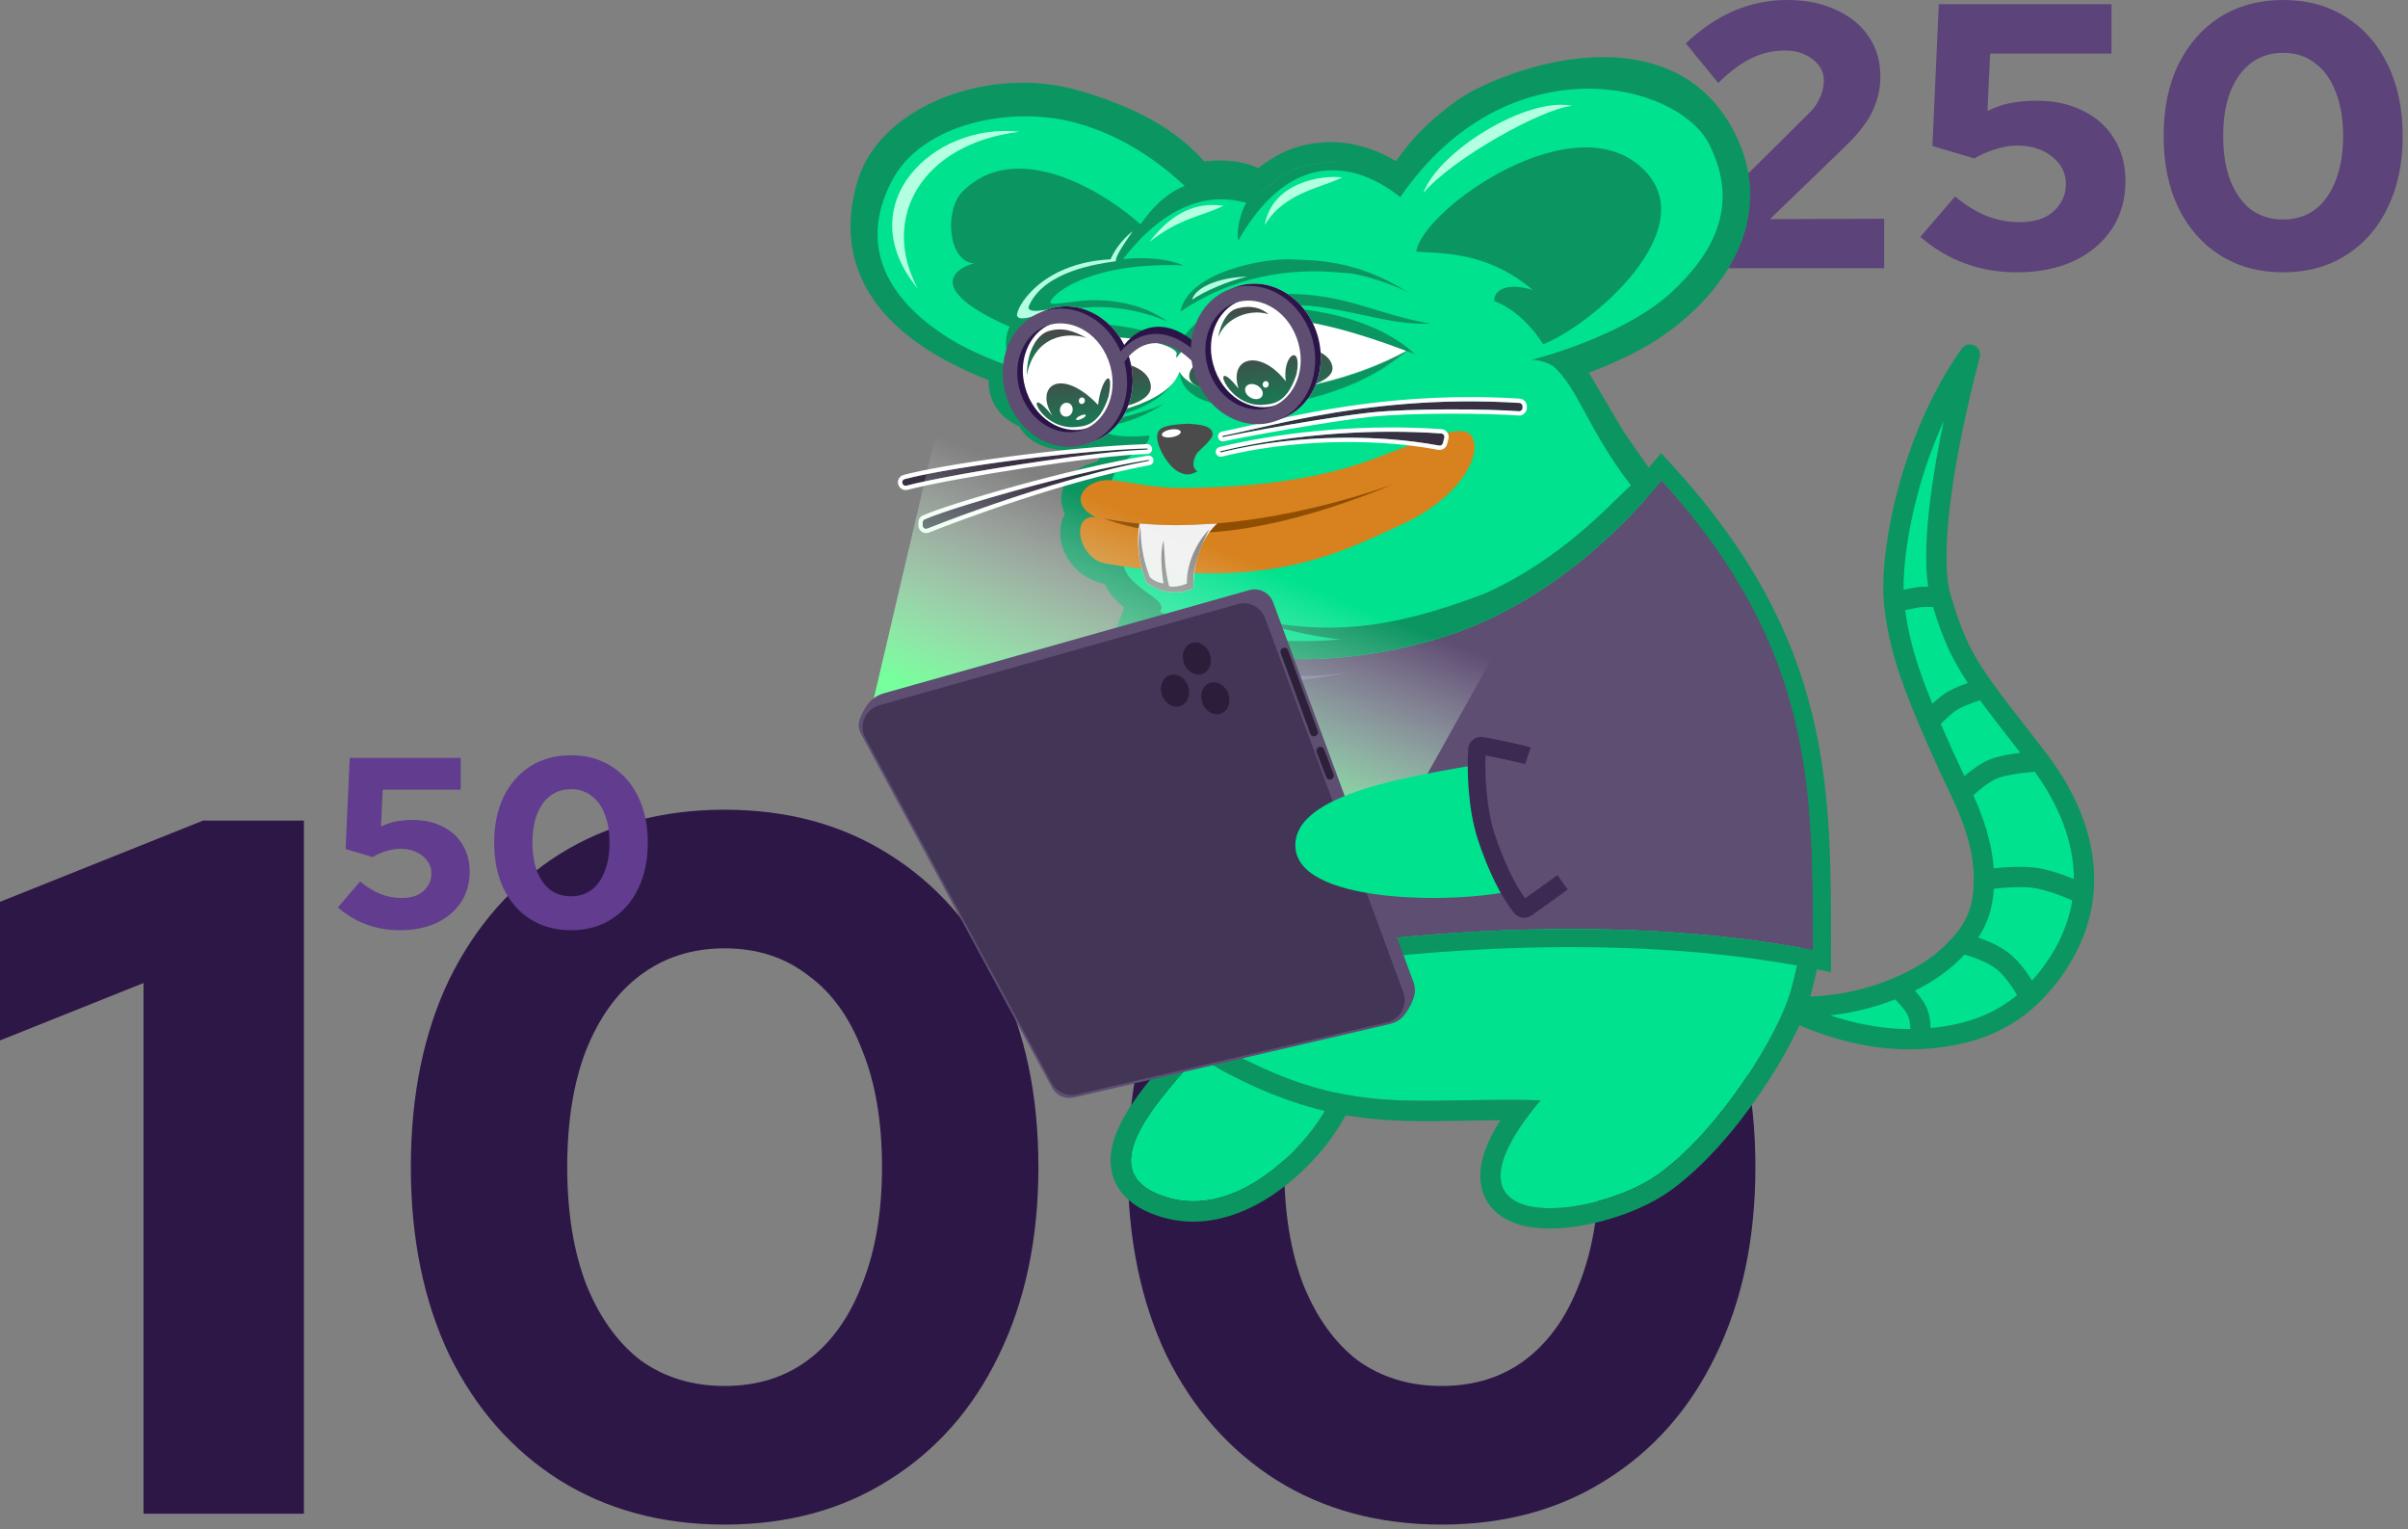 <svg width="263" height="167" viewBox="0 0 263 167" fill="none" xmlns="http://www.w3.org/2000/svg">
<rect x="0" y="0" width="263" height="167" fill="#808080" stroke="none"/>
<path d="M15.676 165.281V107.334L0 113.604V98.468L22.163 89.603H33.19V165.281H15.676Z" fill="#2D1747"/>
<path d="M79.143 166.47C72.296 166.47 66.277 164.849 61.088 161.605C55.971 158.362 51.971 153.821 49.088 147.983C46.277 142.073 44.871 135.226 44.871 127.442C44.871 119.586 46.277 112.739 49.088 106.901C51.971 101.063 55.971 96.522 61.088 93.279C66.277 90.036 72.296 88.414 79.143 88.414C85.99 88.414 91.972 90.036 97.089 93.279C102.278 96.522 106.279 101.063 109.089 106.901C111.972 112.739 113.414 119.586 113.414 127.442C113.414 135.226 111.972 142.073 109.089 147.983C106.279 153.821 102.278 158.362 97.089 161.605C91.972 164.849 85.99 166.47 79.143 166.47ZM79.143 151.335C82.674 151.335 85.701 150.398 88.224 148.524C90.819 146.578 92.801 143.803 94.17 140.199C95.612 136.596 96.332 132.343 96.332 127.442C96.332 122.469 95.612 118.217 94.17 114.685C92.801 111.081 90.819 108.343 88.224 106.469C85.701 104.523 82.674 103.55 79.143 103.55C75.611 103.55 72.548 104.523 69.953 106.469C67.43 108.343 65.448 111.081 64.007 114.685C62.638 118.217 61.953 122.469 61.953 127.442C61.953 132.343 62.638 136.596 64.007 140.199C65.448 143.803 67.43 146.578 69.953 148.524C72.548 150.398 75.611 151.335 79.143 151.335Z" fill="#2D1747"/>
<path d="M157.451 166.47C150.604 166.47 144.586 164.849 139.397 161.605C134.28 158.362 130.28 153.821 127.397 147.983C124.586 142.073 123.18 135.226 123.18 127.442C123.18 119.586 124.586 112.739 127.397 106.901C130.28 101.063 134.28 96.522 139.397 93.279C144.586 90.036 150.604 88.414 157.451 88.414C164.299 88.414 170.281 90.036 175.398 93.279C180.587 96.522 184.587 101.063 187.398 106.901C190.281 112.739 191.723 119.586 191.723 127.442C191.723 135.226 190.281 142.073 187.398 147.983C184.587 153.821 180.587 158.362 175.398 161.605C170.281 164.849 164.299 166.47 157.451 166.47ZM157.451 151.335C160.983 151.335 164.01 150.398 166.533 148.524C169.128 146.578 171.11 143.803 172.479 140.199C173.92 136.596 174.641 132.343 174.641 127.442C174.641 122.469 173.92 118.217 172.479 114.685C171.11 111.081 169.128 108.343 166.533 106.469C164.01 104.523 160.983 103.55 157.451 103.55C153.92 103.55 150.857 104.523 148.262 106.469C145.739 108.343 143.757 111.081 142.316 114.685C140.946 118.217 140.262 122.469 140.262 127.442C140.262 132.343 140.946 136.596 142.316 140.199C143.757 143.803 145.739 146.578 148.262 148.524C150.857 150.398 153.92 151.335 157.451 151.335Z" fill="#2D1747"/>
<path d="M185.072 29.281V24.751L197.262 12.684C197.729 12.245 198.1 11.82 198.374 11.408C198.649 10.969 198.855 10.529 198.992 10.09C199.129 9.651 199.198 9.211 199.198 8.772C199.198 7.839 198.786 7.07 197.962 6.466C197.166 5.834 196.164 5.519 194.956 5.519C193.666 5.519 192.458 5.793 191.332 6.342C190.206 6.864 188.984 7.77 187.667 9.06L184.125 4.736C185.772 3.171 187.516 1.991 189.355 1.194C191.222 0.398 193.158 0 195.162 0C197.221 0 199.006 0.357 200.516 1.071C202.053 1.757 203.248 2.732 204.099 3.995C204.95 5.23 205.375 6.685 205.375 8.36C205.375 9.266 205.238 10.145 204.964 10.996C204.716 11.82 204.318 12.63 203.769 13.426C203.22 14.222 202.506 15.046 201.628 15.897L193.309 23.928L205.787 23.886V29.281H185.072Z" fill="#5C4379"/>
<path d="M220.281 29.735C216.245 29.735 212.731 28.444 209.738 25.863L213.527 21.457C214.735 22.445 215.902 23.159 217.028 23.598C218.153 24.037 219.348 24.257 220.611 24.257C221.627 24.257 222.505 24.092 223.246 23.763C223.988 23.406 224.564 22.912 224.976 22.28C225.415 21.649 225.635 20.921 225.635 20.098C225.635 18.89 225.127 17.887 224.111 17.091C223.123 16.295 221.86 15.897 220.322 15.897C219.554 15.897 218.785 16.02 218.016 16.267C217.247 16.487 216.451 16.83 215.628 17.297L211.056 15.938L211.756 0.453H230.618V5.848H217.357L217.069 12.108C218.057 11.641 218.991 11.339 219.869 11.202C220.748 11.065 221.599 10.996 222.423 10.996C224.372 10.996 226.074 11.367 227.53 12.108C228.985 12.822 230.11 13.838 230.907 15.155C231.73 16.473 232.142 18.011 232.142 19.768C232.142 21.745 231.648 23.488 230.659 24.998C229.671 26.481 228.285 27.648 226.5 28.499C224.715 29.323 222.642 29.735 220.281 29.735Z" fill="#5C4379"/>
<path d="M249.365 29.735C246.756 29.735 244.464 29.117 242.487 27.881C240.538 26.646 239.014 24.916 237.916 22.692C236.845 20.441 236.309 17.832 236.309 14.867C236.309 11.875 236.845 9.266 237.916 7.042C239.014 4.818 240.538 3.089 242.487 1.853C244.464 0.618 246.756 0 249.365 0C251.973 0 254.252 0.618 256.201 1.853C258.178 3.089 259.702 4.818 260.772 7.042C261.871 9.266 262.42 11.875 262.42 14.867C262.42 17.832 261.871 20.441 260.772 22.692C259.702 24.916 258.178 26.646 256.201 27.881C254.252 29.117 251.973 29.735 249.365 29.735ZM249.365 23.969C250.71 23.969 251.863 23.612 252.824 22.898C253.812 22.157 254.567 21.1 255.089 19.727C255.638 18.354 255.913 16.734 255.913 14.867C255.913 12.973 255.638 11.353 255.089 10.008C254.567 8.635 253.812 7.591 252.824 6.878C251.863 6.136 250.71 5.766 249.365 5.766C248.019 5.766 246.852 6.136 245.864 6.878C244.903 7.591 244.148 8.635 243.599 10.008C243.077 11.353 242.816 12.973 242.816 14.867C242.816 16.734 243.077 18.354 243.599 19.727C244.148 21.1 244.903 22.157 245.864 22.898C246.852 23.612 248.019 23.969 249.365 23.969Z" fill="#5C4379"/>
<path d="M43.675 101.572C41.082 101.572 38.824 100.743 36.901 99.085L39.336 96.253C40.112 96.888 40.861 97.347 41.585 97.629C42.308 97.912 43.076 98.053 43.887 98.053C44.54 98.053 45.105 97.947 45.581 97.735C46.057 97.506 46.428 97.188 46.692 96.782C46.975 96.377 47.116 95.909 47.116 95.38C47.116 94.604 46.789 93.96 46.137 93.448C45.501 92.936 44.69 92.681 43.702 92.681C43.208 92.681 42.714 92.76 42.22 92.919C41.726 93.06 41.214 93.281 40.685 93.58L37.748 92.707L38.198 82.757H50.318V86.224H41.797L41.611 90.246C42.246 89.946 42.846 89.752 43.411 89.664C43.975 89.576 44.522 89.531 45.052 89.531C46.304 89.531 47.398 89.77 48.333 90.246C49.268 90.705 49.991 91.358 50.503 92.204C51.032 93.051 51.297 94.039 51.297 95.168C51.297 96.438 50.979 97.559 50.344 98.529C49.709 99.482 48.818 100.231 47.671 100.778C46.525 101.308 45.193 101.572 43.675 101.572Z" fill="#623C8F"/>
<path d="M62.364 101.572C60.688 101.572 59.214 101.175 57.944 100.381C56.691 99.588 55.712 98.476 55.007 97.047C54.319 95.6 53.975 93.924 53.975 92.019C53.975 90.096 54.319 88.42 55.007 86.991C55.712 85.562 56.691 84.451 57.944 83.657C59.214 82.863 60.688 82.466 62.364 82.466C64.04 82.466 65.504 82.863 66.756 83.657C68.027 84.451 69.006 85.562 69.694 86.991C70.4 88.42 70.752 90.096 70.752 92.019C70.752 93.924 70.4 95.6 69.694 97.047C69.006 98.476 68.027 99.588 66.756 100.381C65.504 101.175 64.04 101.572 62.364 101.572ZM62.364 97.867C63.228 97.867 63.969 97.638 64.586 97.179C65.222 96.703 65.707 96.024 66.042 95.142C66.395 94.26 66.571 93.219 66.571 92.019C66.571 90.802 66.395 89.761 66.042 88.896C65.707 88.014 65.222 87.344 64.586 86.885C63.969 86.409 63.228 86.171 62.364 86.171C61.499 86.171 60.749 86.409 60.114 86.885C59.497 87.344 59.011 88.014 58.659 88.896C58.323 89.761 58.156 90.802 58.156 92.019C58.156 93.219 58.323 94.26 58.659 95.142C59.011 96.024 59.497 96.703 60.114 97.179C60.749 97.638 61.499 97.867 62.364 97.867Z" fill="#623C8F"/>
<path d="M207.205 107.839C203.386 109.459 198.927 110.238 194.542 109.811C199.999 112.574 205.161 113.667 209.704 113.446C214.643 113.205 218.623 111.793 221.685 108.903C224.644 106.111 227.089 102.086 227.534 97.66C228.068 92.353 225.945 87.347 222.764 83.123C221.026 80.815 218.521 77.724 216.688 75.173C214.331 71.892 213.239 69.573 211.975 65.236C210.623 60.597 212.202 49.961 215.155 38.718C208.568 48.03 206.361 60.493 206.865 65.747C207.329 70.586 208.935 74.701 210.669 78.807C211.81 81.509 213.088 84.261 214.19 86.587C215.566 89.493 216.71 92.707 216.688 96.07C216.671 98.762 216.091 100.83 214.19 102.997C212.324 105.125 210.197 106.569 207.205 107.839Z" fill="#00E28D"/>
<path fill-rule="evenodd" clip-rule="evenodd" d="M215.623 37.713C215.138 37.487 214.56 37.64 214.25 38.078C210.862 42.869 208.616 48.442 207.28 53.47C205.948 58.48 205.493 63.049 205.762 65.853C206.243 70.873 207.91 75.123 209.648 79.238C210.798 81.962 212.085 84.731 213.188 87.061C214.539 89.912 215.6 92.947 215.58 96.063C215.564 98.544 215.049 100.337 213.357 102.266C211.621 104.244 209.643 105.601 206.773 106.818C203.113 108.371 198.84 109.116 194.649 108.708C194.119 108.657 193.626 108.99 193.478 109.502C193.329 110.014 193.566 110.559 194.041 110.8C199.644 113.637 204.995 114.785 209.758 114.553C214.885 114.303 219.143 112.826 222.446 109.709C225.55 106.78 228.159 102.521 228.637 97.77C229.208 92.09 226.929 86.812 223.65 82.456C222.957 81.536 222.164 80.52 221.347 79.471C220.059 77.818 218.709 76.086 217.588 74.526C215.313 71.36 214.273 69.158 213.039 64.926C212.433 62.846 212.456 59.231 213.05 54.594C213.637 50.011 214.759 44.589 216.227 38.999C216.363 38.481 216.109 37.94 215.623 37.713ZM212.293 45.978C211.673 48.925 211.181 51.741 210.852 54.313C210.361 58.141 210.213 61.542 210.592 64.052C210.133 64.048 209.613 64.066 209.171 64.144C208.789 64.212 208.327 64.304 207.905 64.391C207.875 61.864 208.327 58.157 209.422 54.039C210.117 51.422 211.065 48.669 212.293 45.978ZM208.079 66.619C208.56 66.518 209.122 66.404 209.556 66.327C209.913 66.264 210.464 66.258 210.987 66.279C211.036 66.281 211.084 66.283 211.131 66.286C212.179 69.737 213.18 71.961 214.927 74.578C214.268 74.81 213.462 75.12 212.861 75.451C212.242 75.792 211.574 76.361 211.053 76.847C209.71 73.564 208.56 70.292 208.079 66.619ZM211.974 79.043C212.093 78.923 212.228 78.788 212.374 78.648C212.91 78.133 213.501 77.629 213.929 77.393C214.407 77.13 215.152 76.844 215.828 76.612C215.98 76.559 216.126 76.51 216.259 76.467C217.301 77.885 218.516 79.444 219.655 80.906C219.999 81.348 220.337 81.782 220.661 82.2C219.647 82.323 218.357 82.53 217.431 82.882C216.423 83.264 215.395 84.035 214.677 84.637C214.633 84.674 214.59 84.711 214.548 84.747C213.709 82.957 212.812 80.995 211.974 79.043ZM215.528 86.839C215.692 86.688 215.887 86.516 216.101 86.336C216.789 85.759 217.578 85.196 218.217 84.954C218.9 84.695 220.013 84.507 221.041 84.387C221.5 84.333 221.917 84.295 222.233 84.27C224.793 87.811 226.498 91.808 226.508 95.985C226.383 95.933 226.253 95.88 226.118 95.827C225.038 95.4 223.583 94.902 222.274 94.742C220.995 94.587 219.542 94.651 218.446 94.745C218.199 94.767 217.966 94.79 217.755 94.813C217.55 91.963 216.623 89.268 215.528 86.839ZM217.765 97.042C218.018 97.013 218.313 96.981 218.636 96.954C219.683 96.864 220.956 96.814 222.005 96.942C223.025 97.067 224.266 97.478 225.302 97.888C225.696 98.044 226.048 98.195 226.331 98.321C225.808 101.624 224.103 104.688 221.937 107.066C221.906 107.016 221.874 106.965 221.842 106.913C221.319 106.084 220.537 105.008 219.556 104.19C218.55 103.353 217.237 102.789 216.246 102.441C216.183 102.419 216.122 102.398 216.061 102.378C217.173 100.697 217.645 98.989 217.765 97.042ZM214.563 104.234C214.824 104.307 215.152 104.406 215.512 104.533C216.424 104.852 217.438 105.311 218.137 105.893C218.859 106.495 219.496 107.349 219.967 108.096C220.094 108.296 220.205 108.485 220.301 108.652C217.82 110.733 214.706 111.895 210.862 112.254C210.862 112.246 210.861 112.239 210.861 112.232C210.838 111.511 210.718 110.458 210.204 109.588C209.89 109.058 209.501 108.571 209.14 108.172C211.292 107.108 213.019 105.872 214.563 104.234ZM206.981 109.127C207.039 109.183 207.1 109.243 207.164 109.307C207.554 109.7 207.993 110.204 208.296 110.716C208.52 111.095 208.626 111.689 208.646 112.303C208.647 112.324 208.647 112.345 208.648 112.365C205.944 112.376 203.007 111.908 199.907 110.87C202.372 110.598 204.77 109.996 206.981 109.127ZM216.997 76.237C216.997 76.237 216.997 76.237 216.997 76.237L216.997 76.237Z" fill="#0B9561"/>
<path d="M144.461 121.696C142.14 125.588 134.491 133.676 126.523 130.42C118.555 127.164 128.551 118.253 132.042 113.736C133.766 111.505 138.849 99.482 145.426 103.811C152.003 108.14 146.781 117.803 144.461 121.696Z" fill="#00E28D"/>
<path fill-rule="evenodd" clip-rule="evenodd" d="M138.827 130.591C142.34 128.282 145.055 125.027 146.365 122.831C147.538 120.863 149.586 117.216 150.443 113.403C151.301 109.581 151.07 104.873 146.645 101.96C144.398 100.481 142.094 100.345 140.002 101.155C138.062 101.907 136.465 103.405 135.218 104.887C133.947 106.398 132.871 108.098 132.034 109.497C131.795 109.897 131.549 110.317 131.329 110.692C131.183 110.941 131.049 111.171 130.936 111.36C130.611 111.909 130.408 112.225 130.288 112.38C129.736 113.095 129.027 113.907 128.208 114.845C127.799 115.313 127.362 115.813 126.903 116.349C125.589 117.883 124.16 119.637 123.09 121.402C122.063 123.097 121.128 125.179 121.327 127.283C121.554 129.692 123.163 131.441 125.685 132.472C130.609 134.484 135.303 132.906 138.827 130.591ZM126.523 130.42C134.491 133.676 142.14 125.588 144.461 121.696C146.781 117.803 152.003 108.14 145.426 103.811C140.01 100.246 135.607 107.77 133.259 111.783C132.755 112.643 132.346 113.342 132.042 113.736C131.449 114.504 130.667 115.399 129.818 116.371C125.672 121.119 119.91 127.717 126.523 130.42Z" fill="#0B9561"/>
<path d="M195.565 108.277C202.846 82.075 188.073 59.996 184.268 58.009C180.464 56.021 178.12 52.055 175.918 49.002C174.997 47.725 170.807 40.174 170.111 39.495C171.521 39.094 176.119 37.558 179.689 35.281C184.757 32.047 192.371 24.361 187.23 15.026C180.804 3.358 163.891 10.257 160.41 12.78C157.311 15.027 155.168 17.203 152.939 20.93C151.633 19.171 147.941 17.569 144.981 17.743C142.02 17.917 140.418 18.701 137.788 20.93C136.308 20.338 135.176 19.293 130.613 19.955C128.784 17.743 125.649 14.417 117.081 11.979C108.513 9.541 97.924 13.459 95.817 20.303C93.71 27.148 95.652 34.893 110.646 40.135C110.083 40.979 109.423 43.771 113.057 44.85C113.455 47.405 117.941 47.121 119.833 46.984C120.076 48.621 124.03 47.854 124.953 47.819C122.747 49.421 122.095 50.906 121.311 52.426C116.927 52.813 117.701 55.681 119.931 56.555C116.786 55.991 117.482 61.715 122.202 61.715C123.094 64.717 125.466 65.156 126.231 65.917C115.306 84.937 121.874 108.277 134.916 115.149C147.958 122.021 154.723 119.734 168.251 120.145C155.433 135.42 174.276 133.164 181.141 128.209C188.007 123.254 194.331 112.718 195.565 108.277Z" fill="#00E28D"/>
<path fill-rule="evenodd" clip-rule="evenodd" d="M119.931 56.556C119.895 56.549 119.859 56.544 119.823 56.539C118.675 56.381 118.069 57.091 118.016 58.032C117.929 59.567 119.311 61.715 122.202 61.715C122.857 63.92 124.31 64.743 125.339 65.325C125.711 65.536 126.028 65.715 126.231 65.917C115.306 84.937 121.874 108.278 134.916 115.149C144.916 120.418 151.226 120.303 159.724 120.148C161.516 120.115 163.405 120.081 165.447 120.095C166.35 120.101 167.283 120.116 168.251 120.146C167.605 120.916 167.039 121.641 166.548 122.324C157.303 135.186 174.622 132.914 181.141 128.209C188.007 123.254 194.331 112.719 195.565 108.278C202.846 82.076 188.073 59.996 184.268 58.009C181.028 56.316 178.847 53.188 176.911 50.411C176.574 49.927 176.244 49.455 175.918 49.002C175.52 48.45 174.51 46.724 173.436 44.889C172.73 43.681 171.995 42.425 171.388 41.425C170.785 40.43 170.308 39.688 170.111 39.495C170.566 39.366 171.354 39.118 172.332 38.765C174.383 38.025 177.272 36.823 179.689 35.281C184.757 32.047 192.371 24.361 187.23 15.027C180.804 3.358 163.891 10.258 160.41 12.78C157.892 14.606 156.005 16.385 154.19 18.988C153.772 19.588 153.357 20.232 152.939 20.93C152.554 20.412 151.961 19.906 151.241 19.456C149.519 18.381 147.068 17.621 144.981 17.744C142.02 17.918 140.418 18.701 137.788 20.93C137.556 20.838 137.332 20.733 137.102 20.627C135.868 20.052 134.459 19.397 130.613 19.955C128.784 17.744 125.649 14.417 117.081 11.979C108.513 9.541 97.924 13.459 95.817 20.304C93.812 26.814 95.472 34.14 108.545 39.351C109.215 39.618 109.915 39.88 110.646 40.135C110.478 40.388 110.3 40.816 110.232 41.319C110.073 42.498 110.511 44.094 113.057 44.85C113.455 47.405 117.941 47.121 119.833 46.984C119.93 47.639 120.623 47.91 121.477 47.996C122.401 48.089 123.515 47.967 124.27 47.884C124.561 47.852 124.799 47.826 124.953 47.82C123.808 48.651 123.081 49.451 122.538 50.241C122.109 50.864 121.794 51.481 121.477 52.103C121.422 52.21 121.367 52.318 121.311 52.426C118.922 52.637 118.065 53.585 118.14 54.545C118.201 55.32 118.869 56.103 119.83 56.514C119.863 56.529 119.897 56.542 119.931 56.556ZM116.309 56.126C115.687 57.225 115.702 58.492 115.979 59.507C116.503 61.43 118.137 63.235 120.644 63.771C121.28 65.011 122.136 65.852 122.963 66.451C123.075 66.532 123.186 66.609 123.295 66.681C118.425 76.204 117.532 86.575 119.417 95.545C121.414 105.048 126.608 113.278 133.883 117.11C144.423 122.664 151.361 122.533 159.995 122.37C161.248 122.346 162.537 122.322 163.877 122.314C163.485 122.929 163.147 123.52 162.863 124.086C162.07 125.664 161.622 127.192 161.677 128.631C161.736 130.152 162.356 131.443 163.423 132.381C164.427 133.264 165.692 133.72 166.916 133.944C169.348 134.389 172.304 134.042 174.995 133.33C177.707 132.613 180.442 131.447 182.439 130.006C186.165 127.317 189.632 123.211 192.297 119.298C194.945 115.409 196.988 111.432 197.7 108.871C201.491 95.228 199.534 82.679 196.159 73.311C194.471 68.627 192.418 64.707 190.517 61.803C189.567 60.353 188.641 59.133 187.799 58.19C187.005 57.299 186.139 56.486 185.295 56.045C183.759 55.242 182.443 54 181.202 52.495C180.321 51.426 179.563 50.339 178.787 49.225C178.438 48.724 178.085 48.218 177.716 47.705C177.386 47.248 176.441 45.634 175.341 43.755C175.178 43.476 175.011 43.191 174.843 42.904C174.393 42.137 173.942 41.371 173.531 40.687C175.656 39.897 178.467 38.69 180.881 37.149C183.607 35.41 187.103 32.431 189.236 28.498C191.429 24.455 192.164 19.391 189.171 13.957C185.339 6.999 178.368 5.752 172.481 6.378C166.649 6.998 161.179 9.486 159.11 10.986C156.442 12.919 154.398 14.844 152.455 17.602C151.808 17.194 151.113 16.846 150.423 16.562C148.741 15.871 146.742 15.42 144.85 15.531C143.184 15.629 141.761 15.909 140.348 16.546C139.343 17 138.41 17.606 137.446 18.352C136.982 18.157 136.433 17.953 135.88 17.819C134.731 17.54 133.355 17.438 131.521 17.613C129.34 15.194 125.673 12.119 117.688 9.847C112.901 8.485 107.619 8.905 103.231 10.592C98.888 12.261 95.025 15.342 93.698 19.651C92.515 23.494 92.41 27.837 94.925 31.972C97.183 35.685 101.369 38.919 107.992 41.515C107.972 41.962 108.008 42.431 108.119 42.908C108.483 44.468 109.561 45.766 111.331 46.569C111.697 47.236 112.223 47.756 112.805 48.136C113.676 48.705 114.674 48.974 115.525 49.114C116.638 49.297 117.812 49.303 118.749 49.268C119.103 49.559 119.487 49.757 119.825 49.884C119.914 49.918 120.004 49.948 120.094 49.976C120.012 50.121 119.935 50.264 119.86 50.404C119.055 50.578 118.327 50.855 117.709 51.264C116.73 51.911 116.038 52.901 115.933 54.117C115.869 54.859 116.02 55.533 116.309 56.126Z" fill="#0B9561"/>
<path d="M126.096 67.204C125.861 66.125 121.358 63.686 121.17 61.34C121.624 61.558 122.274 61.584 122.671 61.528C123.141 64.624 128.911 65.656 126.096 67.204Z" fill="#0B9561"/>
<path d="M121.358 52.802C121.187 52.802 120.496 52.745 120.326 52.802C120.748 49.846 123.221 48.882 124.9 47.82C123.619 48.2 120.155 48.825 119.832 46.984C118.054 47.349 112.49 47.17 112.49 44.68C118.168 45.929 124.165 44.992 127.935 42.011C126.169 44.39 122.617 45.361 119.832 45.872C121.223 45.992 124.244 45.304 127.14 44.112C123.676 46.213 122.002 46.232 120.894 46.611C119.701 47.279 122.142 47.916 125.51 47.559C125.815 48.908 121.827 49.893 121.358 52.802Z" fill="#0B9561"/>
<path d="M97.349 19.851C92.399 29.568 100.449 36.396 109.923 39.983C94.929 34.741 93.501 27.148 95.608 20.304C97.715 13.46 106.894 8.966 117.5 11.648C125.25 13.854 127.936 17.116 130.159 19.215C130.394 19.437 130.619 19.65 130.839 19.851C133.535 19.46 135.646 19.642 137.788 20.931C140.417 18.701 142.02 17.918 144.98 17.744C147.941 17.57 150.886 18.823 152.939 20.582C155.168 16.855 158.216 14.423 160.027 12.989C164.538 9.419 181.239 3.498 187.665 15.166C192.472 25.441 185.053 32.553 179.985 35.786C176.959 37.717 172.876 38.774 170.896 39.287C170.574 39.37 170.308 39.44 170.111 39.495C173.417 42.719 175.976 48.516 179.985 52.573C176.885 56.857 171.811 61.404 166.832 64.782C162.151 67.959 152.875 70.031 149.177 70.019C147.952 70.083 142.516 69.601 137.027 67.72C144.98 69.128 151.163 69.032 162.221 64.782C170.75 60.932 175.938 54.947 178.123 52.989C173.478 46.984 172.283 42.238 169.658 40.001C169.315 39.763 168.355 39.287 167.255 39.287C170.111 38.59 178.104 36.03 182.51 31.955C186.916 27.879 190.138 22.655 186.69 15.776C183.242 8.897 164.625 4.508 152.939 21.523C152.912 21.502 152.88 21.477 152.844 21.449C151.349 20.287 142.558 13.454 135.245 26.26C134.949 25.041 135.698 22.672 136.133 22.15C136.08 22.137 136.018 22.122 135.949 22.104C134.386 21.711 128.823 20.31 122.654 28.297C122.654 28.297 126.468 27.792 129.237 28.977C118.387 28.576 114.518 32.498 114.73 33.069C114.819 33.311 116.396 33.032 117.998 32.86C120.644 32.576 124.58 32.958 127.535 35.116C117.449 30.834 109.377 36.693 114.165 35.681C120.016 34.445 128.189 36.491 128.989 37.883C128.786 38.11 128.818 38.39 128.661 38.634C120.498 35.256 111.209 38.493 110.74 40.088C110.009 39.856 109.477 37.103 110.271 35.681C101.327 31.725 103.956 29.412 106.388 28.75C103.532 28.599 103.115 22.951 105.117 20.931C110.954 15.037 120.519 20.855 124.572 24.501C125.728 22.793 127.343 21.101 129.394 20.304C127.74 18.763 123.592 15.068 117.499 13.407C110.503 11.501 100.632 13.407 97.349 19.851Z" fill="#0B9561"/>
<path d="M168.543 37.597C174.081 35.351 185.673 25.25 179.811 18.823C172.392 10.691 155.325 22.881 154.681 27.479C154.968 27.498 155.275 27.513 155.6 27.529C158.535 27.676 162.959 27.896 167.411 31.659C164.59 30.805 163.179 31.659 163.179 32.86C166.558 34.132 168.543 37.597 168.543 37.597Z" fill="#0B9561"/>
<path d="M123.716 25.25C123.716 25.25 122.184 26.312 121.295 28.315C113.498 28.713 110.864 33.828 111.09 34.48C111.253 34.95 112.169 34.741 113.058 34.48C113.946 34.219 115.078 33.766 116.489 33.609L113.633 33.905C112.866 34.01 112.15 33.923 112.379 33.4C114.051 29.586 119.92 28.803 121.87 28.524C121.786 27.925 123.199 26.011 123.716 25.25Z" fill="#B2FFE2"/>
<path d="M124.313 67.861C131.638 71.552 142.406 73.833 156.261 69.972C170.116 66.111 179.108 55.288 181.482 52.459C198.155 70.816 198.014 86.204 198.014 103.749C176.89 99.604 147.817 101.169 122.577 107.502C119.059 90.942 118.815 82.56 124.313 67.861Z" fill="#5E4E72"/>
<path fill-rule="evenodd" clip-rule="evenodd" d="M123.238 65.113L122.468 67.171C119.669 74.654 118.29 80.642 118.095 86.923C117.901 93.171 118.883 99.595 120.65 107.912L121.075 109.911L123.057 109.414C148.084 103.134 176.857 101.606 197.635 105.683L199.984 106.144V103.75C199.984 103.571 199.984 103.393 199.984 103.215C199.985 94.676 199.986 86.369 197.914 77.938C195.782 69.265 191.483 60.54 182.941 51.134L181.423 49.464L179.936 51.236C177.515 54.121 168.883 64.409 155.732 68.074C142.363 71.8 132.1 69.578 125.2 66.101L123.238 65.113ZM198.014 101.742C198 85.493 197.543 70.957 182.804 53.949C182.376 53.454 181.935 52.958 181.482 52.459C181.463 52.482 181.443 52.506 181.422 52.53C181.113 52.898 180.703 53.388 180.193 53.971C176.638 58.035 168.28 66.623 156.261 69.972C143.494 73.53 133.349 71.872 126.102 68.702C125.485 68.432 124.889 68.151 124.313 67.861C124.077 68.493 123.851 69.114 123.635 69.725C119.04 82.735 119.189 90.954 122.175 105.572C122.304 106.203 122.438 106.847 122.577 107.503C123.213 107.343 123.852 107.187 124.492 107.033C148.495 101.281 175.651 99.801 196.044 103.383C196.708 103.5 197.365 103.622 198.014 103.75C198.014 103.604 198.014 103.458 198.014 103.313C198.014 102.787 198.014 102.264 198.014 101.742Z" fill="#0B9561"/>
<path d="M122.914 78.904C122.996 79.411 123.723 80.908 124.282 81.117C124.111 79.1 124.04 74.598 127.199 74.014C130.357 73.43 134.406 74.567 139.021 74.474C142.713 74.399 146.619 73.561 148.11 73.152C140.518 75.136 129.648 72.102 125.959 70.848C123.572 71.492 122.704 77.602 122.914 78.904Z" fill="#7E62A1"/>
<path d="M120.232 47.782C116.573 48.163 113.758 46.897 112.295 45.995C113.195 47.969 116.104 48.907 120.232 47.782Z" fill="#B2FFE2"/>
<path d="M138.132 24.571C140.27 21.027 144.217 20.547 146.589 19.38C144.452 19.065 138.948 19.886 138.132 24.571Z" fill="#B2FFE2"/>
<path d="M155.455 21.091C158.449 17.436 168.423 11.835 171.708 11.564C166.868 10.495 157.088 16.502 155.455 21.091Z" fill="#B2FFE2"/>
<path d="M100.239 31.513C96.098 23.814 100.648 15.706 111.341 14.384C101.853 13.334 92.673 22.375 100.239 31.513Z" fill="#B2FFE2"/>
<path d="M125.533 26.418C128.936 23.755 131.249 23.638 133.621 22.471C131.484 22.156 128.547 22.471 125.533 26.418Z" fill="#B2FFE2"/>
<path d="M119.662 56.461C116.807 56.18 117.846 61.016 120.717 61.521C138.622 64.671 146.53 60.256 153.024 57.306C159.518 54.355 162.008 49.56 160.718 47.595C159.428 45.629 152.368 49.707 146.269 51.301C140.17 52.895 134.424 53.211 129.333 53.271C124.242 53.332 121.719 51.869 119.662 52.661C117.605 53.453 117.37 55.382 119.662 56.461Z" fill="#D7821E"/>
<path d="M126.45 47.262C126.736 46.496 127.878 46.374 129.742 46.27C132.232 46.374 132.386 46.952 132.441 47.384C132.511 47.924 131.013 49.16 130.787 49.422C130.56 49.683 129.916 50.972 130.787 51.459C130.438 51.599 129.811 52.156 128.61 51.459C127.408 50.763 126.067 48.29 126.45 47.262Z" fill="#4B4B4B"/>
<path d="M126.899 47.488C126.937 47.718 127.43 47.828 127.999 47.734C128.568 47.639 128.998 47.376 128.96 47.146C128.921 46.915 128.429 46.805 127.86 46.9C127.291 46.994 126.861 47.258 126.899 47.488Z" fill="white"/>
<path d="M98.795 52.318C102.655 51.256 115.956 49.275 125.289 48.961C125.329 48.959 125.361 48.992 125.36 49.031C125.36 49.069 125.333 49.099 125.295 49.1C119.708 49.225 103.656 51.806 99.008 53.028C98.732 53.101 98.48 52.846 98.553 52.57C98.585 52.447 98.673 52.352 98.795 52.318Z" fill="#382F43"/>
<path d="M100.977 56.717C103.577 55.529 117.052 51.555 125.452 50.215C125.488 50.209 125.519 50.237 125.518 50.273C125.518 50.301 125.498 50.324 125.471 50.33C116.258 52.033 104.742 56.336 101.285 57.717C101.035 57.816 100.767 57.629 100.771 57.359L100.775 57.037C100.777 56.899 100.851 56.774 100.977 56.717Z" fill="#382F43"/>
<path d="M165.942 43.994C150.242 43.013 138.853 46.571 133.551 47.584C133.526 47.589 133.507 47.606 133.499 47.63C133.48 47.682 133.522 47.736 133.576 47.724C136.205 47.162 145.042 45.554 149.63 45.051C154.083 44.564 162.731 44.656 165.884 44.904C166.103 44.922 166.29 44.751 166.292 44.531L166.295 44.373C166.297 44.173 166.141 44.006 165.942 43.994Z" fill="#382F43"/>
<path d="M157.746 47.797L157.597 48.375C157.548 48.568 157.358 48.688 157.162 48.652C149.737 47.265 140.656 47.591 133.331 49.403C133.276 49.417 133.23 49.362 133.251 49.31C133.259 49.29 133.277 49.275 133.298 49.27C140.798 47.442 149.68 46.775 157.413 47.33C157.645 47.347 157.804 47.571 157.746 47.797Z" fill="#382F43"/>
<path fill-rule="evenodd" clip-rule="evenodd" d="M157.788 47.807L158.2 47.913C158.331 47.407 157.974 46.9 157.446 46.862C149.669 46.303 140.738 46.974 133.187 48.814C133.018 48.855 132.882 48.974 132.817 49.133L133.251 49.31C133.259 49.29 133.277 49.275 133.298 49.27C133.298 49.27 133.298 49.27 133.298 49.27C133.426 49.238 133.554 49.208 133.682 49.177C137.634 48.241 141.954 47.623 146.277 47.333C150.068 47.078 153.861 47.075 157.413 47.33C157.645 47.347 157.804 47.571 157.746 47.797L157.597 48.375C157.548 48.568 157.358 48.688 157.163 48.651C153.777 48.019 150.047 47.743 146.296 47.801C141.964 47.869 137.604 48.383 133.715 49.31C133.617 49.333 133.52 49.357 133.423 49.38C133.392 49.388 133.361 49.395 133.331 49.403C133.276 49.416 133.23 49.362 133.251 49.31L132.817 49.133C132.653 49.534 133.01 49.966 133.443 49.858L133.41 49.725C133.41 49.725 133.41 49.725 133.409 49.725M133.41 49.725L133.443 49.858C140.706 48.062 149.719 47.739 157.076 49.113C157.513 49.194 157.94 48.924 158.052 48.492L158.2 47.913L157.788 47.807M133.218 48.948C133.219 48.947 133.219 48.947 133.22 48.947ZM100.977 56.717L100.782 56.29C100.476 56.43 100.31 56.729 100.306 57.031L100.302 57.353C100.294 57.95 100.893 58.378 101.459 58.152C104.911 56.774 116.392 52.485 125.557 50.791C125.808 50.744 125.984 50.527 125.987 50.279C125.991 49.967 125.716 49.698 125.379 49.752C121.153 50.426 115.665 51.76 110.915 53.071C106.178 54.378 102.122 55.678 100.782 56.29L100.977 56.717ZM133.057 47.472L133.057 47.473C132.934 47.819 133.208 48.283 133.674 48.183C136.295 47.623 145.115 46.018 149.681 45.518C154.098 45.034 162.715 45.126 165.847 45.372C166.338 45.411 166.755 45.027 166.762 44.537L166.764 44.379C166.77 43.926 166.417 43.554 165.971 43.526C152.908 42.709 142.794 45.023 136.717 46.413C135.455 46.702 134.367 46.951 133.463 47.123C133.265 47.161 133.118 47.302 133.057 47.472ZM124.9 49.112C122.375 49.21 118.113 49.721 113.705 50.367C107.79 51.233 101.611 52.344 99.008 53.028C98.732 53.1 98.48 52.846 98.553 52.57C98.585 52.447 98.673 52.352 98.795 52.318C101.186 51.66 107.196 50.65 113.643 49.902C117.461 49.459 121.433 49.107 124.895 48.975C125.027 48.97 125.159 48.965 125.289 48.961C125.29 48.961 125.291 48.961 125.292 48.961C125.33 48.961 125.361 48.993 125.36 49.031C125.36 49.069 125.333 49.099 125.295 49.1C125.295 49.1 125.294 49.1 125.294 49.1C125.168 49.103 125.036 49.107 124.9 49.112ZM125.303 49.43C125.303 49.43 125.304 49.429 125.305 49.429ZM125.273 48.492C115.916 48.807 102.576 50.791 98.671 51.866C98.374 51.947 98.171 52.18 98.099 52.45C97.936 53.07 98.5 53.647 99.127 53.482C101.425 52.878 106.578 51.93 111.871 51.117C117.166 50.303 122.547 49.631 125.306 49.569C125.626 49.562 125.826 49.297 125.829 49.038C125.833 48.738 125.589 48.481 125.273 48.492ZM125.071 50.405C121.824 51.027 118.312 51.958 114.98 52.961C108.934 54.782 103.482 56.839 101.285 57.716C101.035 57.816 100.767 57.629 100.771 57.359L100.775 57.037C100.777 56.899 100.851 56.774 100.977 56.717C102.615 55.968 108.572 54.114 114.855 52.509C118.386 51.607 122.02 50.784 125.049 50.281C125.075 50.276 125.1 50.272 125.126 50.268C125.235 50.25 125.343 50.233 125.45 50.215C125.451 50.215 125.452 50.215 125.452 50.215C125.488 50.209 125.519 50.237 125.518 50.273C125.518 50.301 125.498 50.324 125.471 50.329C125.471 50.33 125.471 50.33 125.471 50.33C125.338 50.354 125.205 50.379 125.071 50.405ZM143.583 45.437C149.408 44.355 156.971 43.433 165.942 43.994C166.141 44.006 166.297 44.173 166.295 44.373L166.293 44.531C166.29 44.751 166.103 44.922 165.884 44.904C162.731 44.656 154.083 44.564 149.63 45.051C148.018 45.228 145.882 45.541 143.674 45.897C139.879 46.51 135.873 47.25 133.963 47.643C133.868 47.663 133.778 47.681 133.694 47.699C133.694 47.699 133.694 47.699 133.694 47.699C133.654 47.708 133.615 47.716 133.578 47.724C133.577 47.724 133.577 47.724 133.576 47.724C133.522 47.736 133.48 47.682 133.499 47.63C133.507 47.608 133.524 47.591 133.547 47.585C133.548 47.585 133.55 47.584 133.551 47.584C133.676 47.56 133.804 47.535 133.935 47.509C134.769 47.34 135.738 47.119 136.835 46.868L136.835 46.868L136.835 46.868C138.716 46.438 140.975 45.921 143.583 45.437Z" fill="white"/>
<path d="M152.18 52.883C140.811 56.872 129.051 58.385 120.56 56.602C127.175 59.135 136.792 59.182 152.18 52.883Z" fill="#8F4E02"/>
<path d="M124.454 57.165C127.503 57.4 129.005 57.4 132.945 57.165C130.088 59.754 130.361 64.217 130.361 64.217C128.58 65.109 126.382 64.622 125.173 63.55C124.256 61.207 124.13 58.852 124.454 57.165Z" fill="#F1F1F1"/>
<path d="M125.173 63.549C124.256 61.206 124.224 59.133 124.548 57.446C124.615 59.123 124.694 60.734 125.582 63.005C125.888 63.347 126.545 63.656 127.066 63.697C126.974 62.852 126.606 60.639 127.082 59.017C127.254 61.284 127.197 62.013 127.688 64.008C128.054 64.165 129.15 63.975 129.633 63.706C129.579 61.483 130.757 59.164 132.069 57.8C130.937 59.982 130.173 62.158 130.361 64.217C128.58 65.108 126.382 64.622 125.173 63.549Z" fill="#8B8B8B"/>
<path d="M127.737 99.604C123.35 100.732 108.815 100 108.217 94.159C107.62 88.317 119.069 87.421 124.719 86.608C124.754 91.619 125.198 94.999 127.737 99.604Z" fill="#00E28D"/>
<path fill-rule="evenodd" clip-rule="evenodd" d="M125.064 84.835C125.781 84.992 126.639 85.201 127.413 85.399C127.907 85.525 128.36 85.646 128.713 85.743C128.889 85.792 129.038 85.835 129.152 85.868C129.209 85.885 129.256 85.9 129.292 85.911C129.31 85.917 129.324 85.921 129.334 85.925C129.344 85.928 129.349 85.93 129.349 85.93L129.349 85.93L130.024 84.121C129.768 84.026 128.866 83.778 127.892 83.528C126.89 83.272 125.715 82.989 124.867 82.822C124.058 82.663 123.277 83.226 123.193 84.061C122.985 86.121 122.913 90.505 123.916 93.948C124.905 97.343 126.209 100.241 127.604 102.119C128.069 102.747 128.923 102.854 129.531 102.448L133.556 99.767L132.486 98.16L128.871 100.569C127.758 98.925 126.65 96.43 125.769 93.408C124.947 90.587 124.916 86.938 125.064 84.835Z" fill="#3C2A53"/>
<path d="M119.25 36.827C123.872 36.658 127.996 37.482 128.553 38.576C130.51 42.42 123.63 45.01 119.25 45.345C111.947 45.903 110.13 43.825 110.13 41.569C110.13 39.313 113.472 37.038 119.25 36.827Z" fill="white"/>
<path d="M137.822 34.761C142.537 34.6 150.616 35.726 153.76 38.259C148.599 42.716 142.29 42.589 137.822 42.909C130.373 43.443 128.52 41.456 128.52 39.297C128.52 37.139 131.929 34.963 137.822 34.761Z" fill="white"/>
<path d="M125.689 42.099C126.054 45.424 113.802 45.694 113.479 42.747C113.082 39.135 125.222 37.843 125.689 42.099Z" fill="url(#paint0_linear_319_218)"/>
<path d="M145.524 40.038C146.077 43.345 130.397 44.168 129.906 41.235C129.304 37.642 144.815 35.804 145.524 40.038Z" fill="url(#paint1_linear_319_218)"/>
<path d="M128.848 40.698C129.318 44.639 135.651 44.498 137.95 44.31C140.248 44.122 147.707 43.278 153.759 38.258C147.191 41.87 140.489 42.62 137.527 42.997C134.565 43.374 130.169 42.763 128.848 40.698Z" fill="#0B9561"/>
<path fill-rule="evenodd" clip-rule="evenodd" d="M128.816 40.703L128.876 40.681C129.529 41.702 130.947 42.368 132.58 42.732C134.21 43.095 136.046 43.153 137.523 42.965C137.622 42.953 137.724 42.94 137.831 42.926C140.93 42.535 147.4 41.719 153.743 38.23L153.78 38.284C147.72 43.311 140.253 44.156 137.952 44.344C136.802 44.438 134.64 44.52 132.706 44.085C130.773 43.651 129.053 42.695 128.816 40.703ZM153.623 38.371C153.669 38.334 153.714 38.297 153.759 38.259C153.708 38.287 153.656 38.316 153.605 38.343C147.305 41.764 140.91 42.571 137.835 42.959C137.729 42.972 137.626 42.985 137.527 42.998C134.596 43.371 130.259 42.776 128.89 40.761C128.876 40.741 128.862 40.72 128.848 40.699C128.851 40.724 128.855 40.749 128.858 40.773C129.398 44.638 135.666 44.497 137.95 44.311C140.231 44.124 147.596 43.291 153.623 38.371Z" fill="#0B9561"/>
<path d="M114.117 43.678C114.126 44.097 115.026 44.417 116.127 44.394C117.229 44.371 118.115 44.013 118.106 43.594C118.097 43.175 117.197 42.855 116.096 42.878C114.994 42.901 114.108 43.259 114.117 43.678Z" fill="white"/>
<path d="M117.926 42.981C117.931 43.206 118.416 43.379 119.009 43.366C119.601 43.354 120.078 43.161 120.074 42.935C120.069 42.71 119.584 42.537 118.991 42.55C118.398 42.562 117.922 42.755 117.926 42.981Z" fill="white"/>
<path d="M131.761 41.938C131.769 42.356 132.669 42.677 133.771 42.654C134.872 42.631 135.758 42.273 135.749 41.854C135.74 41.435 134.84 41.114 133.739 41.138C132.638 41.161 131.752 41.519 131.761 41.938Z" fill="white"/>
<path d="M135.488 41.045C135.492 41.245 135.922 41.398 136.448 41.387C136.974 41.376 137.397 41.205 137.393 41.005C137.389 40.805 136.959 40.651 136.433 40.663C135.906 40.674 135.483 40.845 135.488 41.045Z" fill="white"/>
<path d="M103.187 43.185L95.024 78.022L137.704 67.248L149.042 96.76L167.411 63.92L103.187 43.185Z" fill="url(#paint2_linear_319_218)"/>
<path fill-rule="evenodd" clip-rule="evenodd" d="M96.627 75.674L136.443 64.436C137.525 64.13 138.66 64.708 139.05 65.763L154.379 107.236C154.753 108.249 154.415 109.197 153.82 110.184C153.226 111.172 152.727 111.593 151.768 111.816L117.286 119.838C116.34 120.058 115.363 119.618 114.901 118.763L94.239 80.505C93.67 79.451 93.591 79.086 94.239 77.763C94.887 76.44 95.707 75.933 96.627 75.674Z" fill="#5E4E72"/>
<path d="M135.172 65.97L96.03 77.017C94.504 77.448 93.77 79.183 94.523 80.578L114.878 118.266C115.409 119.248 116.531 119.754 117.619 119.501L151.506 111.618C152.958 111.28 153.785 109.745 153.268 108.346L138.169 67.495C137.721 66.283 136.416 65.618 135.172 65.97Z" fill="#433555"/>
<path fill-rule="evenodd" clip-rule="evenodd" d="M140.132 70.753C140.355 70.671 140.603 70.786 140.685 71.009L143.918 79.817C143.999 80.04 143.885 80.288 143.662 80.37C143.438 80.452 143.191 80.337 143.109 80.114L139.876 71.306C139.794 71.083 139.908 70.835 140.132 70.753ZM144.063 81.577C144.286 81.493 144.534 81.605 144.619 81.827L145.649 84.545C145.734 84.767 145.622 85.016 145.399 85.1C145.177 85.185 144.928 85.073 144.844 84.85L143.813 82.133C143.729 81.91 143.841 81.662 144.063 81.577Z" fill="#2C2139"/>
<path d="M132.131 71.392C132.468 72.315 132.111 73.294 131.333 73.578C130.556 73.862 129.652 73.344 129.314 72.42C128.977 71.497 129.334 70.518 130.112 70.234C130.89 69.95 131.794 70.468 132.131 71.392Z" fill="#2A1E3A"/>
<path d="M134.15 75.734C134.487 76.658 134.13 77.637 133.352 77.921C132.574 78.205 131.67 77.687 131.333 76.763C130.996 75.84 131.353 74.861 132.131 74.576C132.908 74.293 133.812 74.811 134.15 75.734Z" fill="#2A1E3A"/>
<path d="M129.746 74.891C130.083 75.814 129.726 76.793 128.948 77.077C128.171 77.362 127.267 76.843 126.929 75.919C126.592 74.996 126.949 74.017 127.727 73.733C128.505 73.449 129.409 73.967 129.746 74.891Z" fill="#2A1E3A"/>
<path d="M165.757 97.104C160.307 98.65 142.25 98.966 141.507 92.733C140.764 86.499 154.987 84.666 162.005 83.363C162.05 88.747 162.601 92.346 165.757 97.104Z" fill="#00E28D"/>
<path fill-rule="evenodd" clip-rule="evenodd" d="M162.25 82.487C162.972 82.62 163.837 82.8 164.616 82.973C165.114 83.083 165.571 83.189 165.926 83.275C166.104 83.318 166.254 83.355 166.37 83.385C166.428 83.4 166.474 83.413 166.511 83.424C166.529 83.429 166.543 83.433 166.554 83.436C166.564 83.439 166.569 83.441 166.569 83.441L166.569 83.441L167.184 81.611C166.925 81.523 166.016 81.306 165.034 81.088C164.024 80.864 162.84 80.62 161.987 80.481C161.173 80.349 160.411 80.937 160.354 81.774C160.214 83.841 160.286 88.225 161.402 91.633C162.501 94.993 163.9 97.847 165.356 99.678C165.842 100.29 166.698 100.369 167.293 99.944L171.228 97.132L170.106 95.561L166.571 98.087C165.405 96.481 164.215 94.024 163.236 91.032C162.322 88.239 162.171 84.593 162.25 82.487Z" fill="#3C2A53"/>
<path d="M128.473 39.103C128.473 35.537 134.507 32.16 138.747 32.16C146.389 31.656 149.772 34.224 156.199 35.331C150.71 35.632 144.799 32.435 138.09 33.521C141.937 33.487 149.866 34.318 154.557 38.681C146.113 35.439 133.915 31.55 128.473 39.103Z" fill="#0B9561"/>
<path d="M128.929 34.017C129.763 29.66 138.159 28.175 140.985 28.324C143.313 28.447 147.943 28.195 153.907 31.993C152.362 31.101 148.356 29.767 146.846 29.808C140.482 29.109 134.302 30.382 128.929 34.017Z" fill="#0B9561"/>
<path d="M130.196 32.735C131.462 31.816 134.342 30.593 136.205 30.22C133.736 30.22 130.64 31.15 130.196 32.735Z" fill="#B2FFE2"/>
<path d="M123.168 38.546C124.632 42.491 123.021 46.789 119.57 48.148C116.119 49.507 112.135 47.411 110.671 43.467C109.208 39.523 110.819 35.224 114.27 33.865C117.721 32.506 121.705 34.602 123.168 38.546Z" fill="white"/>
<path fill-rule="evenodd" clip-rule="evenodd" d="M119.015 46.653C121.476 45.684 122.909 42.432 121.684 39.131C120.459 35.83 117.286 34.392 114.825 35.36C112.363 36.329 110.93 39.581 112.156 42.882C113.381 46.183 116.554 47.622 119.015 46.653ZM119.57 48.148C123.021 46.789 124.632 42.491 123.168 38.546C121.705 34.602 117.721 32.506 114.27 33.865C110.819 35.224 109.208 39.523 110.671 43.467C112.135 47.411 116.119 49.507 119.57 48.148Z" fill="#2B1448"/>
<path fill-rule="evenodd" clip-rule="evenodd" d="M125.505 36.85C124.225 37.281 123.289 38.456 122.868 39.432L121.952 39.035C122.445 37.895 123.554 36.452 125.187 35.903C126.877 35.334 128.958 35.774 131.241 38.082L130.533 38.785C128.427 36.657 126.727 36.439 125.505 36.85Z" fill="#2B1448"/>
<path fill-rule="evenodd" clip-rule="evenodd" d="M125.21 37.623C123.874 38.039 122.886 39.21 122.434 40.187L121.488 39.774C122.016 38.633 123.188 37.195 124.893 36.664C126.657 36.115 128.813 36.587 131.154 38.945L130.408 39.644C128.25 37.469 126.486 37.226 125.21 37.623Z" fill="#5E4E72"/>
<path d="M143.716 36.064C145.18 40.008 143.569 44.307 140.118 45.666C136.667 47.024 132.683 44.928 131.219 40.984C129.755 37.04 131.366 32.741 134.817 31.383C138.268 30.024 142.253 32.12 143.716 36.064Z" fill="white"/>
<path fill-rule="evenodd" clip-rule="evenodd" d="M139.563 44.17C142.024 43.201 143.457 39.949 142.232 36.648C141.007 33.347 137.833 31.909 135.372 32.878C132.911 33.847 131.478 37.099 132.703 40.4C133.928 43.701 137.102 45.139 139.563 44.17ZM140.118 45.666C143.569 44.307 145.18 40.008 143.716 36.064C142.253 32.12 138.268 30.024 134.817 31.383C131.366 32.741 129.755 37.04 131.219 40.984C132.683 44.928 136.667 47.024 140.118 45.666Z" fill="#2B1448"/>
<path d="M135.041 33.708C133.765 34.083 133.133 36.038 133.071 36.805C133.816 34.704 136.555 33.65 138.56 34.318C137.809 33.661 136.636 33.239 135.041 33.708Z" fill="url(#paint3_linear_319_218)"/>
<path d="M114.54 36.148C113.264 36.523 112.147 38.353 112.147 40.98C112.992 36.57 116.664 36.23 118.668 36.899C117.355 36.195 116.135 35.679 114.54 36.148Z" fill="url(#paint4_linear_319_218)"/>
<path fill-rule="evenodd" clip-rule="evenodd" d="M118.403 46.894C120.865 45.925 122.298 42.673 121.072 39.372C119.847 36.071 116.674 34.633 114.213 35.602C111.752 36.571 110.319 39.823 111.544 43.124C112.769 46.425 115.942 47.863 118.403 46.894ZM118.958 48.389C122.409 47.031 124.02 42.732 122.557 38.788C121.093 34.843 117.109 32.748 113.658 34.106C110.207 35.465 108.596 39.764 110.06 43.708C111.523 47.652 115.507 49.748 118.958 48.389Z" fill="#5E4E72"/>
<path fill-rule="evenodd" clip-rule="evenodd" d="M138.952 44.411C141.413 43.443 142.846 40.191 141.621 36.889C140.396 33.589 137.222 32.15 134.761 33.119C132.3 34.088 130.867 37.34 132.092 40.641C133.317 43.942 136.491 45.38 138.952 44.411ZM139.507 45.907C142.958 44.548 144.568 40.249 143.105 36.305C141.641 32.361 137.657 30.265 134.206 31.624C130.755 32.983 129.144 37.281 130.608 41.225C132.071 45.17 136.056 47.266 139.507 45.907Z" fill="#5E4E72"/>
<path d="M141.609 40.839C140.53 44.217 138.85 44.13 137.668 44.217C133.727 44.217 132.132 38.472 135.276 42.434C134.161 38.999 137.621 38.025 140.436 41.637C140.014 38.681 142.266 37.414 141.609 40.839Z" fill="url(#paint5_linear_319_218)"/>
<path d="M121.085 43.272C120.006 46.649 118.326 46.562 117.144 46.649C113.203 46.649 111.819 41.475 114.962 45.437C112.898 42.106 115.9 39.995 119.935 44.217C120.216 41.402 121.741 39.847 121.085 43.272Z" fill="url(#paint6_linear_319_218)"/>
<path d="M136.093 42.205C135.849 42.545 136.036 43.068 136.512 43.373C136.987 43.677 137.57 43.648 137.814 43.308C138.059 42.968 137.871 42.445 137.396 42.141C136.921 41.836 136.337 41.865 136.093 42.205Z" fill="white"/>
<path d="M115.765 44.778C115.768 45.196 116.083 45.517 116.468 45.494C116.853 45.471 117.162 45.112 117.159 44.694C117.156 44.275 116.842 43.954 116.457 43.977C116.072 44.001 115.762 44.359 115.765 44.778Z" fill="white"/>
<path d="M137.905 41.992C137.907 42.192 138.057 42.345 138.241 42.334C138.425 42.323 138.573 42.152 138.571 41.952C138.57 41.752 138.42 41.599 138.236 41.61C138.052 41.621 137.904 41.792 137.905 41.992Z" fill="white"/>
<path d="M117.827 43.774C117.828 43.974 117.978 44.128 118.162 44.117C118.346 44.105 118.494 43.934 118.493 43.734C118.491 43.534 118.341 43.381 118.157 43.392C117.973 43.403 117.825 43.574 117.827 43.774Z" fill="white"/>
<path d="M117.97 45.401C117.682 45.537 117.488 45.721 117.537 45.811C117.586 45.901 117.858 45.864 118.146 45.729C118.434 45.593 118.627 45.409 118.579 45.319C118.53 45.228 118.257 45.265 117.97 45.401Z" fill="white"/>
<defs>
<linearGradient id="paint0_linear_319_218" x1="119.529" y1="39.441" x2="119.626" y2="44.782" gradientUnits="userSpaceOnUse">
<stop stop-color="#484848"/>
<stop offset="1" stop-color="#1C7553"/>
</linearGradient>
<linearGradient id="paint1_linear_319_218" x1="137.567" y1="37.658" x2="137.831" y2="42.993" gradientUnits="userSpaceOnUse">
<stop stop-color="#484848"/>
<stop offset="1" stop-color="#1C7553"/>
</linearGradient>
<linearGradient id="paint2_linear_319_218" x1="113.998" y1="115.778" x2="139.62" y2="52.349" gradientUnits="userSpaceOnUse">
<stop offset="0.472" stop-color="#76FF9C"/>
<stop offset="0.862" stop-color="white" stop-opacity="0"/>
</linearGradient>
<linearGradient id="paint3_linear_319_218" x1="136.19" y1="33.722" x2="136.19" y2="36.394" gradientUnits="userSpaceOnUse">
<stop stop-color="#484848"/>
<stop offset="1" stop-color="#1C7553"/>
</linearGradient>
<linearGradient id="paint4_linear_319_218" x1="115.595" y1="36.361" x2="115.595" y2="39.033" gradientUnits="userSpaceOnUse">
<stop stop-color="#484848"/>
<stop offset="1" stop-color="#1C7553"/>
</linearGradient>
<linearGradient id="paint5_linear_319_218" x1="136.776" y1="38.222" x2="137.517" y2="43.466" gradientUnits="userSpaceOnUse">
<stop stop-color="#484848"/>
<stop offset="1" stop-color="#1C7553"/>
</linearGradient>
<linearGradient id="paint6_linear_319_218" x1="116.252" y1="40.654" x2="116.993" y2="45.898" gradientUnits="userSpaceOnUse">
<stop stop-color="#484848"/>
<stop offset="1" stop-color="#1C7553"/>
</linearGradient>
</defs>
</svg>
